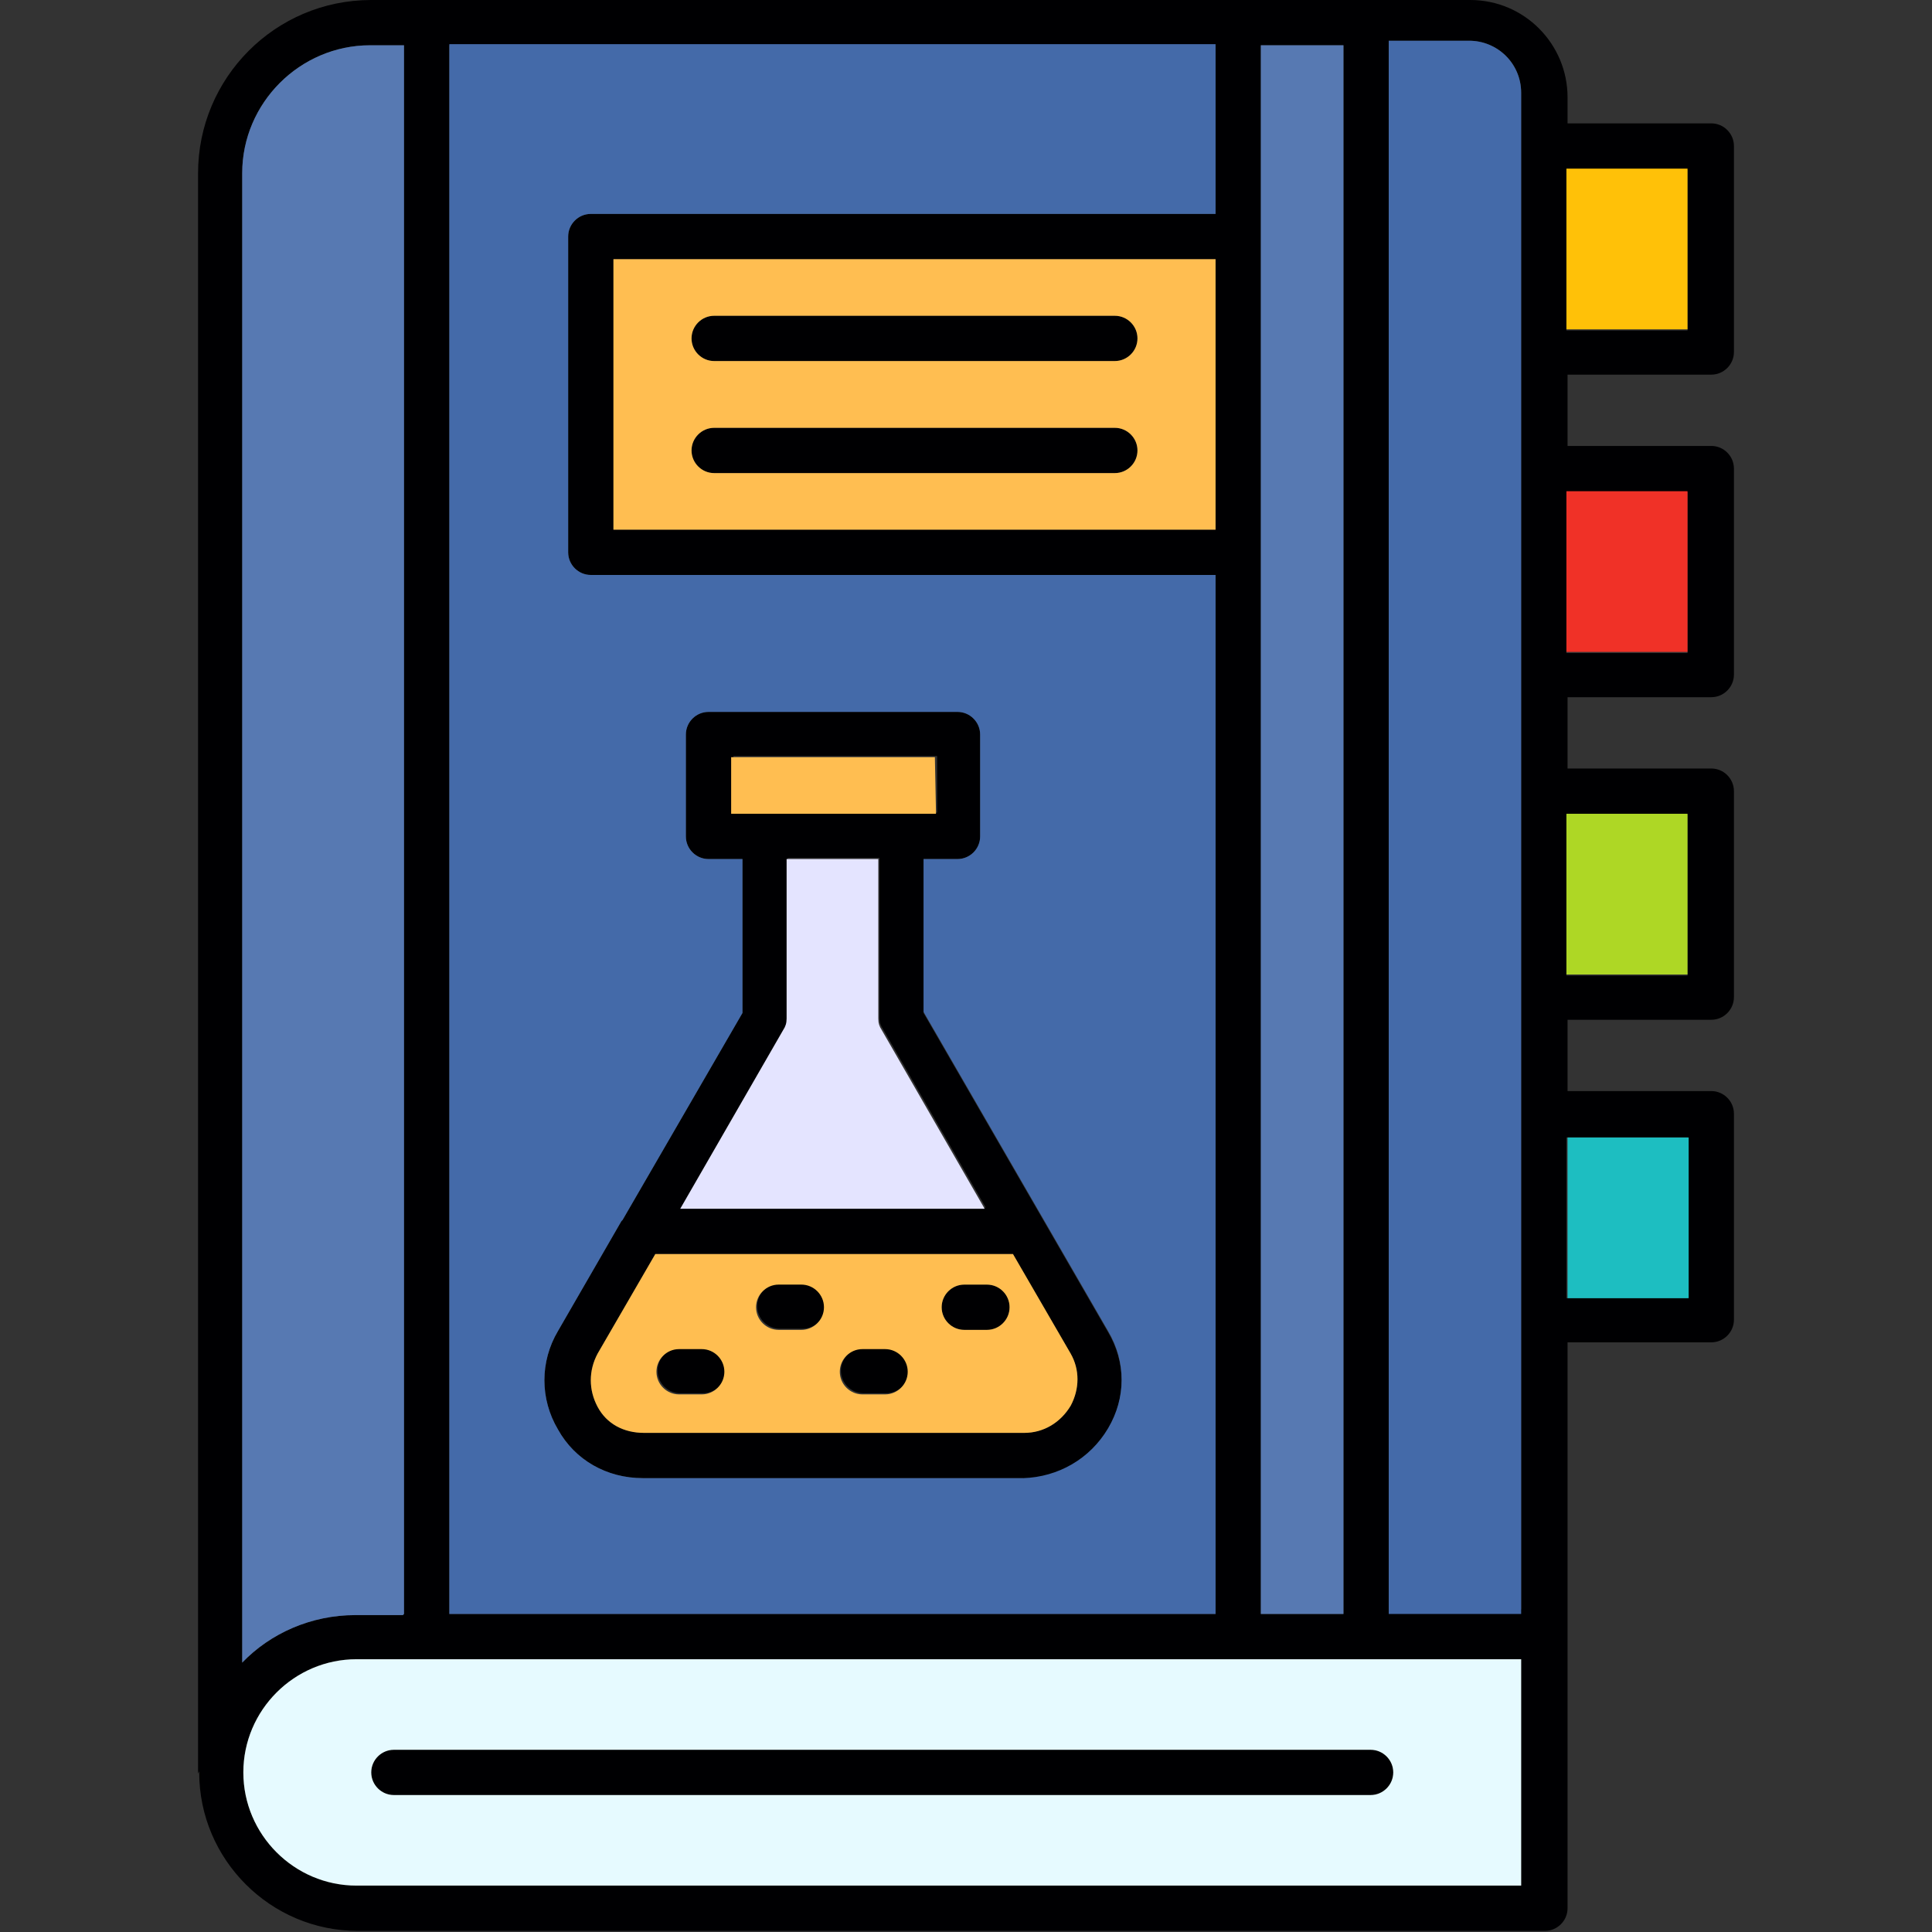 <svg clip-rule="evenodd" fill-rule="evenodd" height="1.707in" image-rendering="optimizeQuality" shape-rendering="geometricPrecision" text-rendering="geometricPrecision" viewBox="0 0 1.707 1.707" width="1.707in" xmlns="http://www.w3.org/2000/svg"><rect x="0" y="0" width="1.707" height="1.707" fill="#333333" stroke="none"/><g id="Layer_x0020_1"><path d="m.872 1.175h-.02c-.011 0-.02-.009-.02-.02 0-.011.009-.02.02-.02h.02c.011 0 .02.009.02.02 0 .011-.009.02-.02.02zm-.697.392h-0v-1.414c0-.084.068-.153.153-.153h.05.717.113.091c.048 0 .086.039.086.086v.023h.127c.011 0 .02.009.02.02v.182c0 .011-.009.02-.02.02h-.127v.063h.127c.011 0 .02.009.02.02v.182c0 .011-.009.02-.02.02h-.127v.063h.127c.011 0 .02.009.02.02v.182c0 .011-.009.02-.02.02h-.127v.063h.127c.011 0 .02.009.02.02v.182c0 .011-.009.02-.02.02h-.127v.26l-0.0.001v.239c0.0.011-.009.02-.02.02h-1.049c-.077 0-.14-.063-.14-.14l-0-0-0-.001zm1.209-1.417v.142h.107v-.142zm0 .285v.142h.107v-.142zm0 .285v.142h.107v-.142zm0 .285v.142h.107v-.142zm-.04.421v-.259l-0-.001v-.182l0-.001v-.102l-0-.001v-.182l0-.001v-.102l-0-.001v-.182l0-.001v-.102l-0-.001v-.182l0-.001v-.043c0-.026-.021-.046-.046-.046h-.071v1.386h.117zm-.27-1.386h-.677v1.386h.677v-.918h-.552c-.011 0-.02-.009-.02-.02v-.279c0-.011.009-.02.02-.02h.552v-.15zm-.717 0h-.03c-.062 0-.113.051-.113.113v1.316c.025-.026.061-.042.1-.042h.042v-1.386zm-.042 1.426c-.055 0-.1.045-.1.1 0 .055.045.1.1.1h1.029v-.2h-.967-.062zm.799-.04h.073v-1.386h-.073v.17.279.938zm-.572-.958h.532v-.239h-.532zm.443-.149h-.354c-.011 0-.02-.009-.02-.02 0-.011.009-.02.02-.02h.354c.011 0 .02.009.02.02 0 .011-.009.02-.02.02zm0 .099h-.354c-.011 0-.02-.009-.02-.02 0-.011.009-.02.02-.02h.354c.011 0 .02.009.02.02 0 .011-.009.02-.02.02zm.226 1.168h-.863c-.011 0-.02-.009-.02-.02 0-.011.009-.02.02-.02h.863c.011 0 .02.009.02.02 0 .011-.009.02-.02.02zm-.307-.28h-.336c-.032-0-.06-.016-.075-.043-.016-.027-.016-.06-0-.087l.056-.097c0-0.0 0-.001.001-.001l.106-.183v-.136h-.03c-.011 0-.02-.009-.02-.02v-.09c0-.011.009-.02.02-.02h.22c.011 0 .02.009.02.02v.09c0 .011-.009.02-.02.02h-.03v.136l.163.282c.016.027.016.059 0.0.086-.016.027-.044.043-.075.044-0 0-0 0-0 0zm-.208-.548v.141c0 .004-.001.007-.003.01l-.091.158h.269l-.091-.158c-.002-.003-.003-.006-.003-.01v-.141h-.081zm-.117.35-.051.088c-.008.015-.008.032 0.0.047.008.015.023.023.041.023l.336 0c.017-0.0.032-.009.041-.024.008-.015.008-.032-0-.046l-.051-.088h-.315zm.068-.39h.03.121.03v-.05h-.18v.05zm-.026.513h-.02c-.011 0-.02-.009-.02-.02 0-.011.009-.02.02-.02h.02c.011 0 .02.009.02.02 0 .011-.009.02-.02.02zm.088-.057h-.02c-.011 0-.02-.009-.02-.02 0-.011.009-.02.02-.02h.02c.011 0 .02.009.02.02 0 .011-.009.02-.02.02zm.074.057h-.02c-.011 0-.02-.009-.02-.02 0-.011.009-.02.02-.02h.02c.011 0 .02.009.02.02 0 .011-.009.02-.02.02z" fill="#000002"/><path d="m.601 1.068h.269l-.091-.158c-.002-.003-.003-.006-.003-.01v-.141h-.081v.141c0 .004-.001.007-.003.01l-.091.158z" fill="#e4e4ff"/><path d="m.894 1.108h-.315l-.051.088c-.008.015-.008.032 0.0.047.008.015.023.023.041.023l.336 0c.017-0.0.032-.009.041-.024.008-.015.008-.032-0-.046l-.051-.088zm-.042.067c-.011 0-.02-.009-.02-.02 0-.011.009-.02.02-.02h.02c.011 0 .02.009.02.02 0 .011-.009.02-.02.02zm-.212.037c0 .011-.009.02-.02.02h-.02c-.011 0-.02-.009-.02-.02 0-.011.009-.02.02-.02h.02c.011 0 .02.009.02.02zm.088-.057c0 .011-.009.02-.02.02h-.02c-.011 0-.02-.009-.02-.02 0-.011.009-.02.02-.02h.02c.011 0 .02.009.02.02zm.054.037c.011 0 .02.009.02.02 0 .011-.009.02-.02.02h-.02c-.011 0-.02-.009-.02-.02 0-.011.009-.02.02-.02z" fill="#ffbe51"/><path d="m.816.894.163.282c.016.027.016.059 0.0.086-.016.027-.044.043-.075.044h-0-.336c-.032-0-.06-.016-.075-.043-.016-.027-.016-.06-0-.087l.056-.097.001-.001.106-.183v-.136h-.03c-.011 0-.02-.009-.02-.02v-.09c0-.011.009-.02.02-.02h.22c.011 0 .02.009.02.02v.09c0 .011-.009.02-.02.02h-.03v.136zm-.419-.854v1.386h.677v-.918h-.552c-.011 0-.02-.009-.02-.02v-.279c0-.011.009-.02.02-.02h.552v-.15h-.677z" fill="#446aa9"/><path d="m.542.468h.532v-.239h-.532zm.443-.05h-.354c-.011 0-.02-.009-.02-.02 0-.011.009-.02.02-.02h.354c.011 0 .02.009.02.02 0 .011-.009.02-.02.02zm0-.099h-.354c-.011 0-.02-.009-.02-.02 0-.011.009-.02.02-.02h.354c.011 0 .02.009.02.02 0 .011-.009.02-.02.02z" fill="#ffbe51"/><path d="m.357 1.426v-1.386h-.03c-.062 0-.113.051-.113.113v1.316c.025-.026.061-.042.1-.042h.042z" fill="#5779b2"/><path d="m1.344 1.466h-.967-.062c-.055 0-.1.045-.1.1 0 .055.045.1.1.1h1.029v-.2zm-.996.08h.863c.011 0 .02.009.02.02 0 .011-.009.02-.02.02h-.863c-.011 0-.02-.009-.02-.02 0-.011.009-.02.02-.02z" fill="#e6faff"/><path d="m1.114.488v.938h.073v-1.386h-.073v.17z" fill="#5779b2"/><path d="m1.227.04v1.386h.117v-.259l-0-.001v-.182l0-.001v-.102l-0-.001v-.182l0-.001v-.102l-0-.001v-.182l0-.001v-.102l-0-.001v-.182l0-.001v-.043c0-.026-.021-.046-.046-.046h-.071z" fill="#446aa9"/><path d="m1.492 1.005h-.107v.142h.107z" fill="#1dbec1"/><path d="m1.384.861h.107v-.142h-.107z" fill="#aed725"/><path d="m1.384.576h.107v-.142h-.107z" fill="#f03127"/><path d="m1.384.291h.107v-.142h-.107z" fill="#ffc108"/><path d="m.826.669h-.18v.05h.03.121.03z" fill="#ffbe51"/></g></svg>